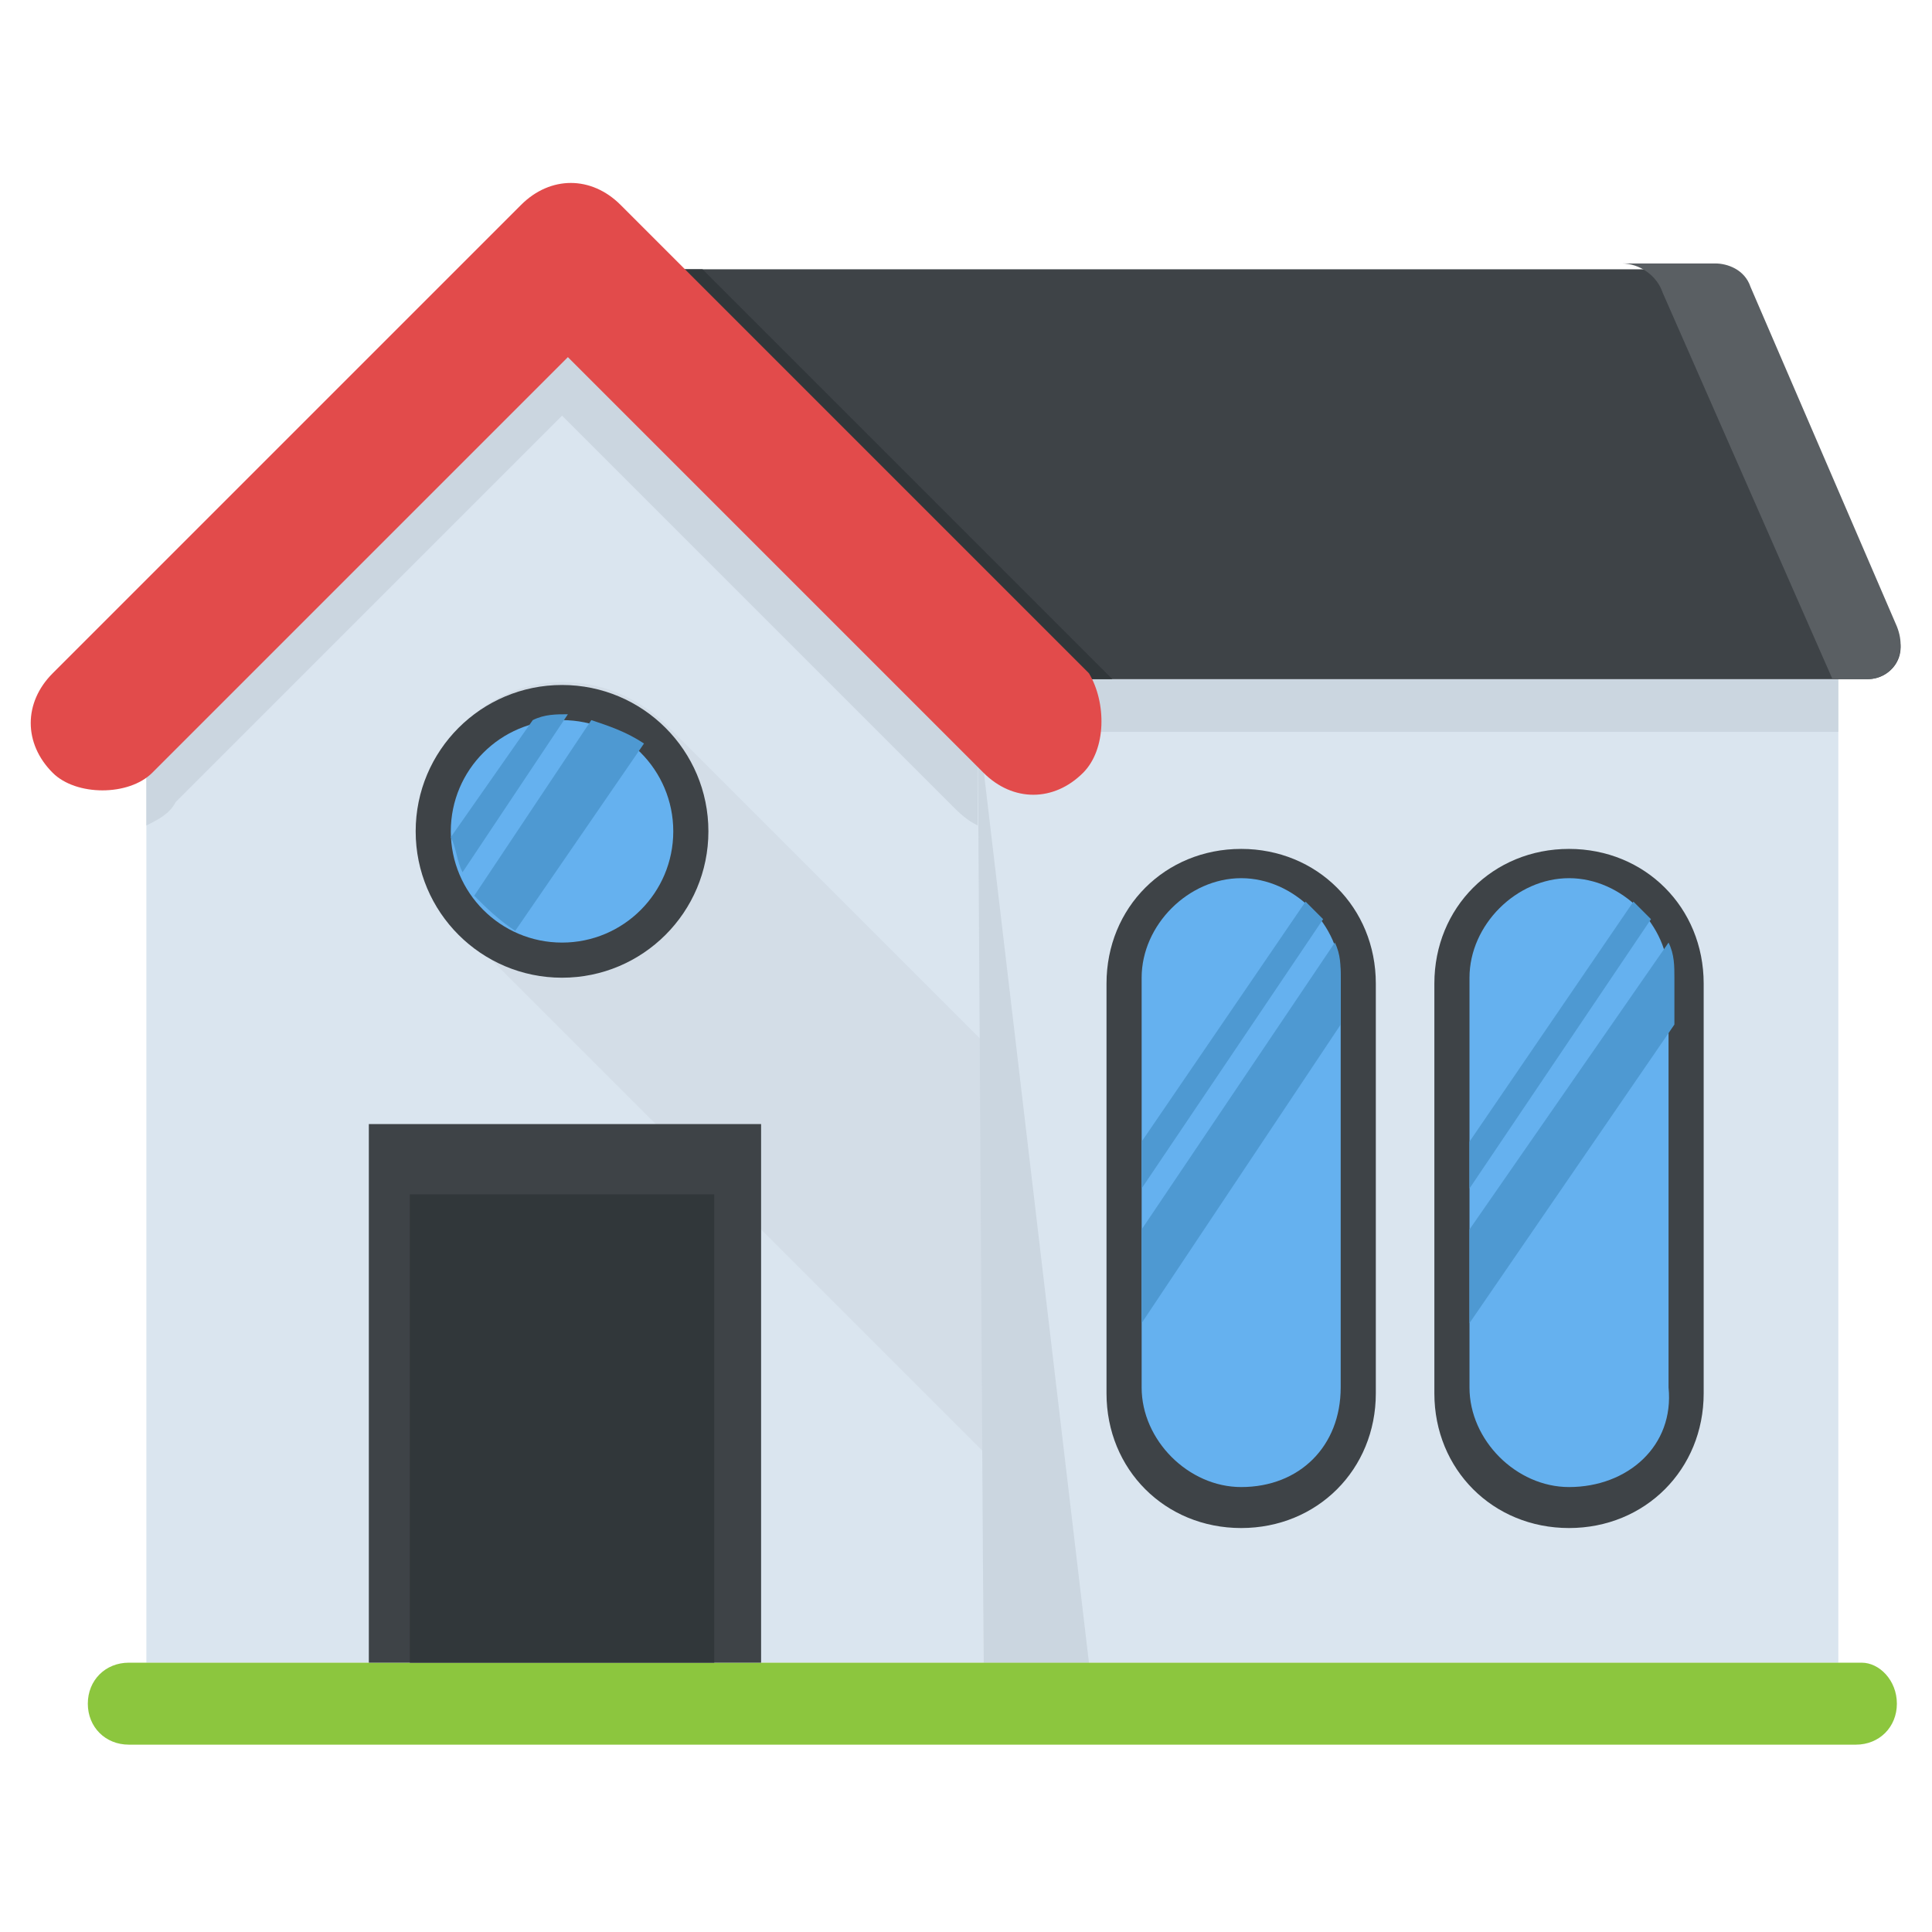 <?xml version="1.0" encoding="utf-8"?>
<!-- Generator: Adobe Illustrator 21.1.0, SVG Export Plug-In . SVG Version: 6.00 Build 0)  -->
<svg version="1.1" id="Layer_1" xmlns="http://www.w3.org/2000/svg" xmlns:xlink="http://www.w3.org/1999/xlink" x="0px" y="0px"
	 viewBox="0 0 33 33" style="enable-background:new 0 0 33 33;" xml:space="preserve">
<style type="text/css">
	.st0{fill:#DAE5EF;}
	.st1{fill:#CBD6E0;}
	.st2{fill:#D03F3F;}
	.st3{fill:#BF3333;}
	.st4{fill:#E24B4B;}
	.st5{fill:#6D4135;}
	.st6{fill:#5B331D;}
	.st7{fill:#3E4347;}
	.st8{fill:#4E99D2;}
	.st9{fill:#65B1EF;}
	.st10{fill:#FFDC97;}
	.st11{fill:#FFCD7D;}
	.st12{fill:#FFE9AB;}
	.st13{fill:#31373A;}
	.st14{fill:#8CC63E;}
	.st15{fill:#FFD93B;}
	.st16{fill:#F4C534;}
	.st17{fill:#59A5E0;}
	.st18{fill:#DEE4E9;}
	.st19{fill:#D3D9DD;}
	.st20{fill:#FFFFFF;}
	.st21{fill:#2AB4CD;}
	.st22{fill:#1DA9BF;}
	.st23{fill:#E9EFF4;}
	.st24{fill:#7FB239;}
	.st25{fill:#719D34;}
	.st26{opacity:0.5;}
	.st27{fill:#BBC7D1;}
	.st28{fill:#E84D88;}
	.st29{fill:#D23F77;}
	.st30{fill:#633B2A;}
	.st31{fill:#E9B02C;}
	.st32{fill:#38C0DC;}
	.st33{fill:#45CBEA;}
	.st34{fill:#5A5F63;}
	.st35{fill:#E18823;}
	.st36{fill:#CF7519;}
	.st37{fill:#428DC3;}
	.st38{fill:#8D9BA3;}
	.st39{fill:#7B8B92;}
	.st40{fill:#ACB9C1;}
	.st41{fill:#846144;}
	.st42{fill:#7A5B44;}
	.st43{fill:#6B503B;}
	.st44{fill:#F29A2E;}
	.st45{fill:#728389;}
	.st46{fill:#FFD68D;}
	.st47{fill:#8F6D52;}
	.st48{fill:#84939A;}
	.st49{opacity:0.1;}
	.st50{fill:#89664C;}
	.st51{opacity:0.15;}
	.st52{fill:#DE9C25;}
	.st53{fill:#2AB4CD;stroke:#FFFFFF;stroke-width:0.5;stroke-linecap:round;stroke-linejoin:round;stroke-miterlimit:10;}
	.st54{fill:#FC97B2;}
	.st55{fill:#E88EA7;}
	.st56{opacity:0.2;}
	.st57{fill:#BB3166;}
	.st58{opacity:0.35;}
	.st59{opacity:0.6;}
	.st60{fill:#F9D087;}
	.st61{fill:#A5856D;}
	.st62{fill:#5C4533;}
	.st63{fill:#9A795F;}
	.st64{fill:#512A1B;}
	.st65{fill:#492418;}
	.st66{fill:#BE630E;}
	.st67{fill:none;}
	.st68{opacity:0.5;fill:#E18823;}
	.st69{opacity:0.1;fill:#FFFFFF;}
	.st70{fill:#FCCB7C;}
	.st71{opacity:0.15;fill:#FFFFFF;}
	.st72{opacity:0.2;fill:#FFFFFF;}
	.st73{opacity:0.5;fill:#CBD6E0;}
</style>
<g>
	<g>
		<g>
			<g>
				<polygon class="st0" points="31.4,11 31.4,28.4 16.8,28.4 16.8,11.5 16.2,11 				"/>
			</g>
			<g>
				<rect x="17.5" y="11" class="st1" width="13.9" height="1.5"/>
			</g>
			<g>
				<path class="st7" d="M31.9,11.6H10.1c-0.3,0-0.6-0.3-0.6-0.6V5.2c0-0.3,0.3-0.6,0.6-0.6h19.2c0.2,0,0.5,0.1,0.6,0.4l2.5,5.8
					C32.6,11.2,32.3,11.6,31.9,11.6z"/>
			</g>
			<g>
				<path class="st34" d="M31.9,11.6h-0.6l-2.9-6.6c-0.1-0.3-0.4-0.5-0.7-0.5h1.6c0.2,0,0.5,0.1,0.6,0.4l2.5,5.8
					C32.6,11.2,32.3,11.6,31.9,11.6z"/>
			</g>
			<g>
				<g>
					<g>
						<path class="st13" d="M19,11.6h-2.2v-0.1L9.9,4.6c0.1,0,0.1,0,0.2,0h1.9l6.7,6.7C18.8,11.4,18.9,11.5,19,11.6z"/>
					</g>
				</g>
			</g>
			<g>
				<g>
					<polygon class="st0" points="2.5,28.4 2.5,11.5 9.6,4.4 16.8,11.5 16.8,28.4 					"/>
				</g>
				<path class="st1" d="M2.5,11.5v2.6c0.2-0.1,0.4-0.2,0.5-0.4l6.6-6.6l6.6,6.6c0.2,0.2,0.3,0.3,0.5,0.4v-2.6L9.6,4.4L2.5,11.5z"/>
				<g class="st26">
					<path class="st1" d="M16.8,17.8l-5.4-5.4c-1-1-2.6-1-3.5,0c-1,1-1,2.6,0,3.5l8.9,8.9L16.8,17.8z"/>
				</g>
			</g>
		</g>
		<g>
			<polygon class="st1" points="16.8,28.4 18.6,28.4 16.7,12.3 			"/>
		</g>
		<g>
			<g>
				<g>
					<path class="st7" d="M23.5,16.8v7c0,1.3-1,2.3-2.3,2.3c-1.3,0-2.3-1-2.3-2.3v-7c0-1.3,1-2.3,2.3-2.3
						C22.5,14.5,23.5,15.5,23.5,16.8z"/>
					<g>
						<path class="st9" d="M21.2,25.4c-0.9,0-1.7-0.8-1.7-1.7v-7c0-0.9,0.8-1.7,1.7-1.7c0.9,0,1.7,0.8,1.7,1.7v7
							C22.9,24.7,22.2,25.4,21.2,25.4z"/>
					</g>
				</g>
				<g>
					<path class="st8" d="M22.9,17.5v-0.8c0-0.2,0-0.4-0.1-0.6L19.5,21v1.6L22.9,17.5z"/>
					<path class="st8" d="M19.5,20.3l3.1-4.6c-0.1-0.1-0.2-0.2-0.3-0.3l-2.8,4.1V20.3z"/>
				</g>
			</g>
			<g>
				<g>
					<path class="st7" d="M29.1,16.8v7c0,1.3-1,2.3-2.3,2.3c-1.3,0-2.3-1-2.3-2.3v-7c0-1.3,1-2.3,2.3-2.3
						C28.1,14.5,29.1,15.5,29.1,16.8z"/>
					<g>
						<path class="st9" d="M26.8,25.4c-0.9,0-1.7-0.8-1.7-1.7v-7c0-0.9,0.8-1.7,1.7-1.7c0.9,0,1.7,0.8,1.7,1.7v7
							C28.6,24.7,27.8,25.4,26.8,25.4z"/>
					</g>
				</g>
				<g>
					<path class="st8" d="M28.6,17.5v-0.8c0-0.2,0-0.4-0.1-0.6L25.1,21v1.6L28.6,17.5z"/>
					<path class="st8" d="M25.1,20.3l3.1-4.6c-0.1-0.1-0.2-0.2-0.3-0.3l-2.8,4.1V20.3z"/>
				</g>
			</g>
		</g>
		<g>
			<path class="st14" d="M32.4,29.1c0,0.4-0.3,0.7-0.7,0.7H2.2c-0.4,0-0.7-0.3-0.7-0.7c0-0.4,0.3-0.7,0.7-0.7h29.6
				C32.1,28.4,32.4,28.7,32.4,29.1z"/>
		</g>
		<g>
			<circle class="st7" cx="9.6" cy="14.2" r="2.5"/>
			<g>
				<circle class="st9" cx="9.6" cy="14.2" r="1.9"/>
			</g>
		</g>
		<g>
			<rect x="6.3" y="19.2" class="st7" width="6.7" height="9.2"/>
		</g>
		<g>
			<rect x="7" y="20.4" class="st13" width="5.2" height="8"/>
		</g>
	</g>
	<g>
		<path class="st8" d="M10.1,12.3l-2,3c0.2,0.2,0.4,0.4,0.7,0.6l2.2-3.2C10.7,12.5,10.4,12.4,10.1,12.3z"/>
		<path class="st8" d="M7.9,14.9l1.8-2.7c0,0,0,0,0,0c-0.2,0-0.4,0-0.6,0.1l-1.4,2C7.8,14.5,7.8,14.7,7.9,14.9z"/>
	</g>
	<g>
		<g>
			<g>
				<path class="st4" d="M18.5,13.2c-0.5,0.5-1.2,0.5-1.7,0L9.7,6.1l-7.1,7.1c-0.4,0.4-1.3,0.4-1.7,0h0c-0.5-0.5-0.5-1.2,0-1.7l8-8
					c0.5-0.5,1.2-0.5,1.7,0l8,8C18.9,12,18.9,12.8,18.5,13.2z"/>
			</g>
		</g>
	</g>
</g>
</svg>
